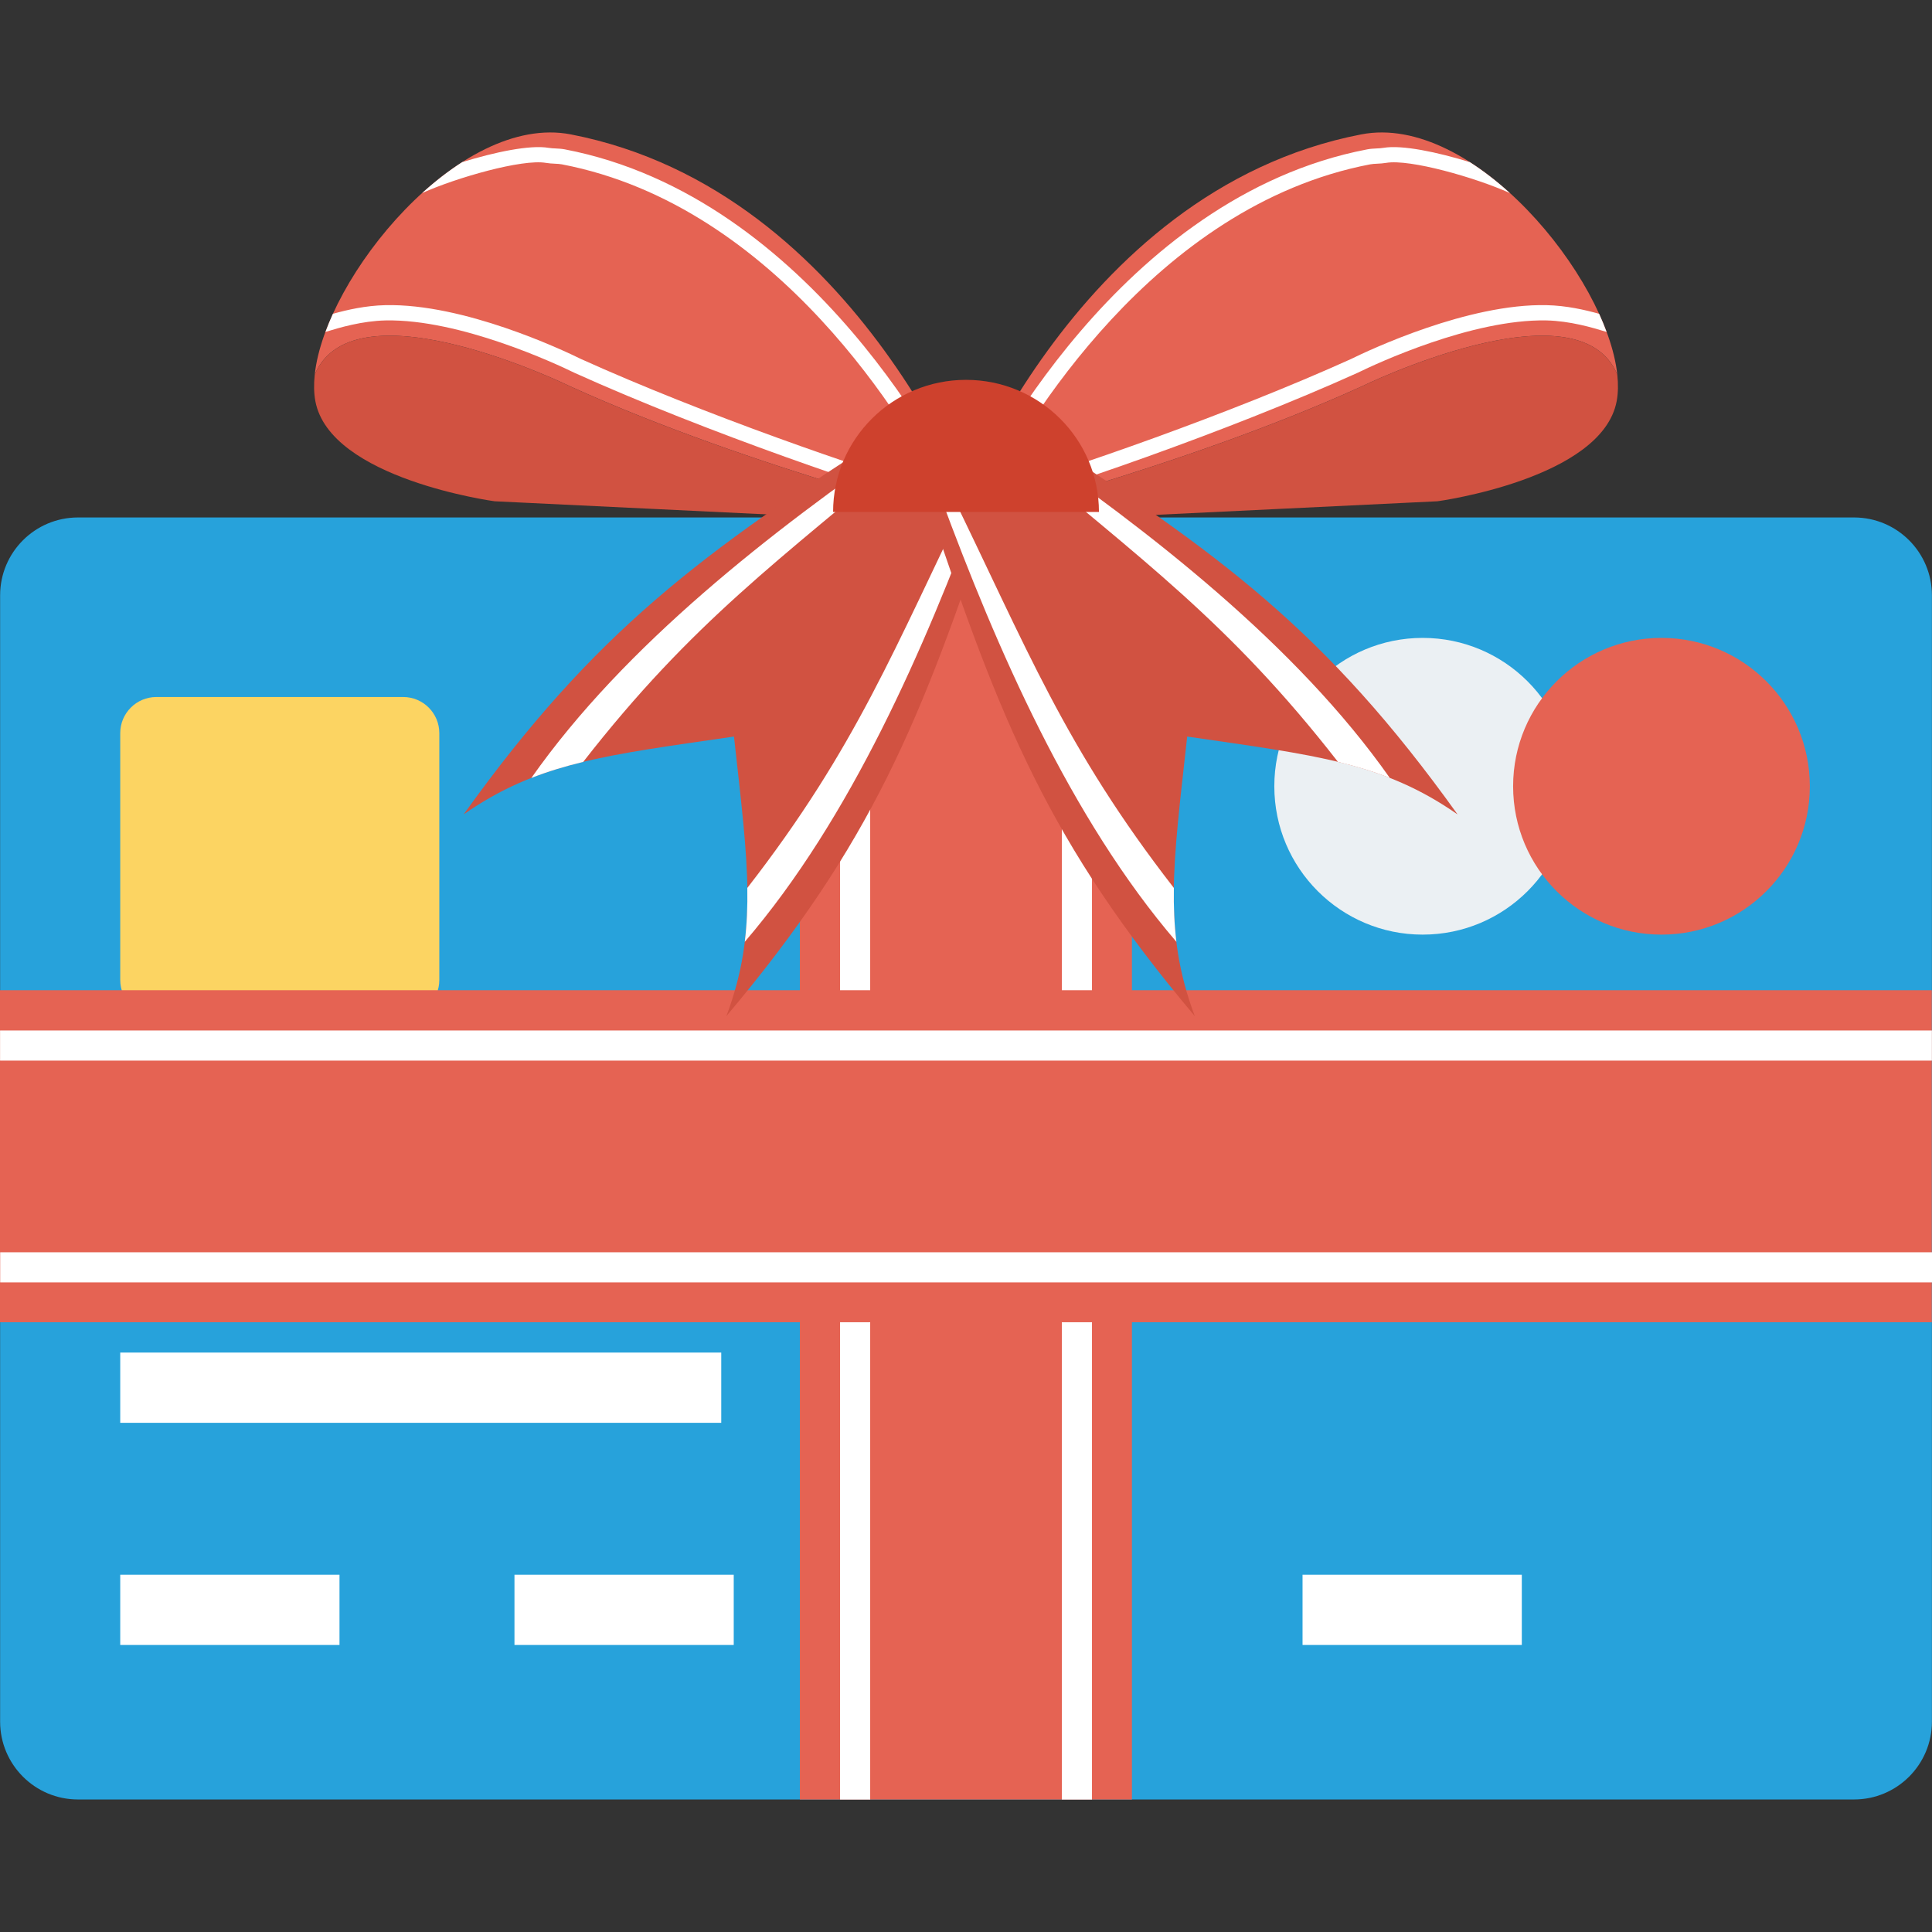 <?xml version="1.0" encoding="iso-8859-1"?>
<!-- Generator: Adobe Illustrator 19.0.0, SVG Export Plug-In . SVG Version: 6.00 Build 0)  -->
<svg version="1.1" id="Capa_1" xmlns="http://www.w3.org/2000/svg" xmlns:xlink="http://www.w3.org/1999/xlink" x="0px" y="0px"
	 viewBox="0 0 409.641 409.641" style="enable-background:new 0 0 409.641 409.641;" xml:space="preserve">
<rect x="0" y="0" width="409.641" height="409.641" fill="#333333" stroke="none"/>
<path style="fill:#27A2DB;" d="M393.109,109.717H16.541c-9.122,0-16.516,7.395-16.516,16.516v238.793
	c0,9.122,7.395,16.516,16.516,16.516h376.567c9.122,0,16.516-7.395,16.516-16.516V126.232
	C409.625,117.111,402.23,109.717,393.109,109.717z"/>
<path style="fill:#FCD462;" d="M85.484,147.787H33.156c-4.232,0-7.662,3.43-7.662,7.662v52.328c0,4.232,3.429,7.663,7.662,7.663
	h52.328c4.232,0,7.664-3.431,7.664-7.663v-52.328C93.148,151.217,89.716,147.787,85.484,147.787z"/>
<g>
	<rect x="25.493" y="243.572" style="fill:#FFFFFF;" width="169.933" height="14.894"/>
	<rect x="25.493" y="286.785" style="fill:#FFFFFF;" width="127.432" height="14.894"/>
	<rect x="25.493" y="333.889" style="fill:#FFFFFF;" width="46.49" height="14.894"/>
	<rect x="109.082" y="333.889" style="fill:#FFFFFF;" width="46.49" height="14.894"/>
	<rect x="192.614" y="333.889" style="fill:#FFFFFF;" width="46.49" height="14.894"/>
	<rect x="276.178" y="333.889" style="fill:#FFFFFF;" width="46.49" height="14.894"/>
</g>
<circle style="fill:#EBF0F3;" cx="301.65" cy="166.71" r="31.457"/>
<g>
	<circle style="fill:#E56353;" cx="352.282" cy="166.71" r="31.457"/>
	<rect x="169.6" y="108.814" style="fill:#E56353;" width="70.4" height="272.742"/>
</g>
<g>
	<rect x="178.12" y="108.814" style="fill:#FFFFFF;" width="6.385" height="272.742"/>
	<rect x="225.147" y="108.814" style="fill:#FFFFFF;" width="6.385" height="272.742"/>
</g>
<rect y="209.954" style="fill:#E56353;" width="409.6" height="70.4"/>
<g>
	<rect x="0.015" y="218.494" style="fill:#FFFFFF;" width="409.6" height="6.385"/>
	<rect x="0.041" y="265.521" style="fill:#FFFFFF;" width="409.6" height="6.385"/>
</g>
<path style="fill:#E56353;" d="M342.913,79.406c-2.204-20.677-30.651-55.482-54.282-50.912
	c-61.754,11.942-86.693,82.745-86.693,82.745s48.306-11.791,86.693-29.266C288.631,81.974,334.532,59.491,342.913,79.406z"/>
<path style="fill:#FFFFFF;" d="M327.954,64.704c-16.619-0.392-37.493,9.451-41.551,11.444c-25.64,11.58-59.233,23.279-76.547,28.288
	c7.17-13.817,34.624-60.756,80.646-69.588c0.455-0.088,0.97-0.113,1.517-0.14c0.599-0.03,1.221-0.061,1.878-0.174
	c5.036-0.866,18.986,3.128,26.244,6.4c-2.715-2.465-5.567-4.684-8.498-6.559c-6.845-2.113-14.366-3.705-18.299-3.029
	c-0.495,0.085-0.994,0.106-1.488,0.13c-0.634,0.032-1.291,0.064-1.97,0.194c-52.591,10.094-81.47,68.048-84.59,74.623l-1.504,3.17
	l3.403-0.919c15.999-4.318,52.895-16.956,80.688-29.514c3.901-1.914,24.215-11.403,39.999-11.091
	c4.975,0.112,9.701,1.493,12.764,2.442c-0.47-1.266-0.992-2.547-1.584-3.844C336.002,65.678,332.1,64.797,327.954,64.704z"/>
<path style="fill:#D15241;" d="M288.631,81.974c-38.387,17.474-86.693,29.266-86.693,29.266l102.845-4.956
	c0,0,34.915-4.72,38.003-21.241c0.319-1.707,0.344-3.606,0.128-5.636C334.532,59.491,288.631,81.974,288.631,81.974z"/>
<path style="fill:#E56353;" d="M66.737,79.406c2.204-20.677,30.651-55.482,54.282-50.912c61.754,11.942,86.693,82.745,86.693,82.745
	s-48.306-11.791-86.693-29.266C121.019,81.974,75.118,59.491,66.737,79.406z"/>
<path style="fill:#FFFFFF;" d="M81.696,64.704c16.619-0.392,37.493,9.451,41.551,11.444c25.64,11.58,59.233,23.279,76.547,28.288
	c-7.17-13.817-34.624-60.756-80.646-69.588c-0.455-0.088-0.97-0.113-1.517-0.14c-0.599-0.03-1.221-0.061-1.878-0.174
	c-5.036-0.866-18.987,3.128-26.244,6.4c2.715-2.465,5.567-4.684,8.498-6.559c6.845-2.113,14.366-3.705,18.299-3.029
	c0.495,0.085,0.994,0.106,1.488,0.13c0.634,0.032,1.291,0.064,1.97,0.194c52.591,10.094,81.47,68.048,84.59,74.623l1.504,3.17
	l-3.403-0.919c-15.999-4.318-52.895-16.956-80.688-29.514c-3.901-1.914-24.215-11.403-39.999-11.091
	c-4.975,0.112-9.701,1.493-12.764,2.442c0.47-1.266,0.992-2.547,1.584-3.844C73.648,65.678,77.55,64.797,81.696,64.704z"/>
<g>
	<path style="fill:#D15241;" d="M121.019,81.974c38.387,17.474,86.693,29.266,86.693,29.266l-102.845-4.956
		c0,0-34.915-4.72-38.003-21.241c-0.319-1.707-0.344-3.606-0.128-5.636C75.118,59.491,121.019,81.974,121.019,81.974z"/>
	<path style="fill:#D15241;" d="M154.012,215.45c6.761-18.02,4.608-32.14,1.613-59.279c-27.185,3.966-41.478,5.458-57.321,16.505
		c27.899-38.948,50.503-55.445,90.936-81.469c8.467,6.501,12.701,9.752,21.168,16.253
		C195.264,152.902,184.901,178.799,154.012,215.45z"/>
</g>
<g>
	<path style="fill:#FFFFFF;" d="M193.042,94.126c-0.274-0.211-0.526-0.404-0.809-0.621c-0.138-0.106-0.298-0.229-0.439-0.337
		c-28.091,19.379-59.298,43.556-79.13,71.78c3.483-1.367,7.106-2.462,10.992-3.402c23.207-29.799,41.702-42.827,70.057-66.904
		C193.445,94.436,193.25,94.286,193.042,94.126z"/>
	<path style="fill:#FFFFFF;" d="M207.853,105.498c-0.14-0.108-0.3-0.231-0.439-0.337c-0.283-0.217-0.534-0.41-0.809-0.621
		c-0.207-0.159-0.403-0.309-0.672-0.515c-16.298,33.335-24.313,54.41-47.479,84.243c0.065,3.973-0.089,7.733-0.541,11.427
		C180.396,173.504,196.067,137.399,207.853,105.498z"/>
</g>
<path style="fill:#D15241;" d="M253.335,215.45c-6.761-18.02-4.608-32.14-1.613-59.279c27.185,3.966,41.478,5.458,57.321,16.505
	c-27.899-38.948-50.503-55.445-90.936-81.469c-8.467,6.501-12.701,9.752-21.168,16.253
	C212.082,152.902,222.445,178.799,253.335,215.45z"/>
<g>
	<path style="fill:#FFFFFF;" d="M214.305,94.126c0.274-0.211,0.526-0.404,0.809-0.621c0.138-0.106,0.298-0.229,0.439-0.337
		c28.091,19.379,59.298,43.556,79.13,71.78c-3.483-1.367-7.106-2.462-10.992-3.402c-23.207-29.799-41.702-42.827-70.057-66.904
		C213.902,94.436,214.097,94.286,214.305,94.126z"/>
	<path style="fill:#FFFFFF;" d="M199.494,105.498c0.14-0.108,0.3-0.231,0.439-0.337c0.283-0.217,0.534-0.41,0.809-0.621
		c0.207-0.159,0.403-0.309,0.672-0.515c16.298,33.335,24.313,54.41,47.479,84.243c-0.065,3.973,0.089,7.733,0.541,11.427
		C226.951,173.504,211.279,137.399,199.494,105.498z"/>
</g>
<path style="fill:#CE412D;" d="M204.825,80.539c-15.565,0-28.184,12.538-28.184,28.005h56.367
	C233.009,93.077,220.39,80.539,204.825,80.539z"/>
<g>
</g>
<g>
</g>
<g>
</g>
<g>
</g>
<g>
</g>
<g>
</g>
<g>
</g>
<g>
</g>
<g>
</g>
<g>
</g>
<g>
</g>
<g>
</g>
<g>
</g>
<g>
</g>
<g>
</g>
</svg>
